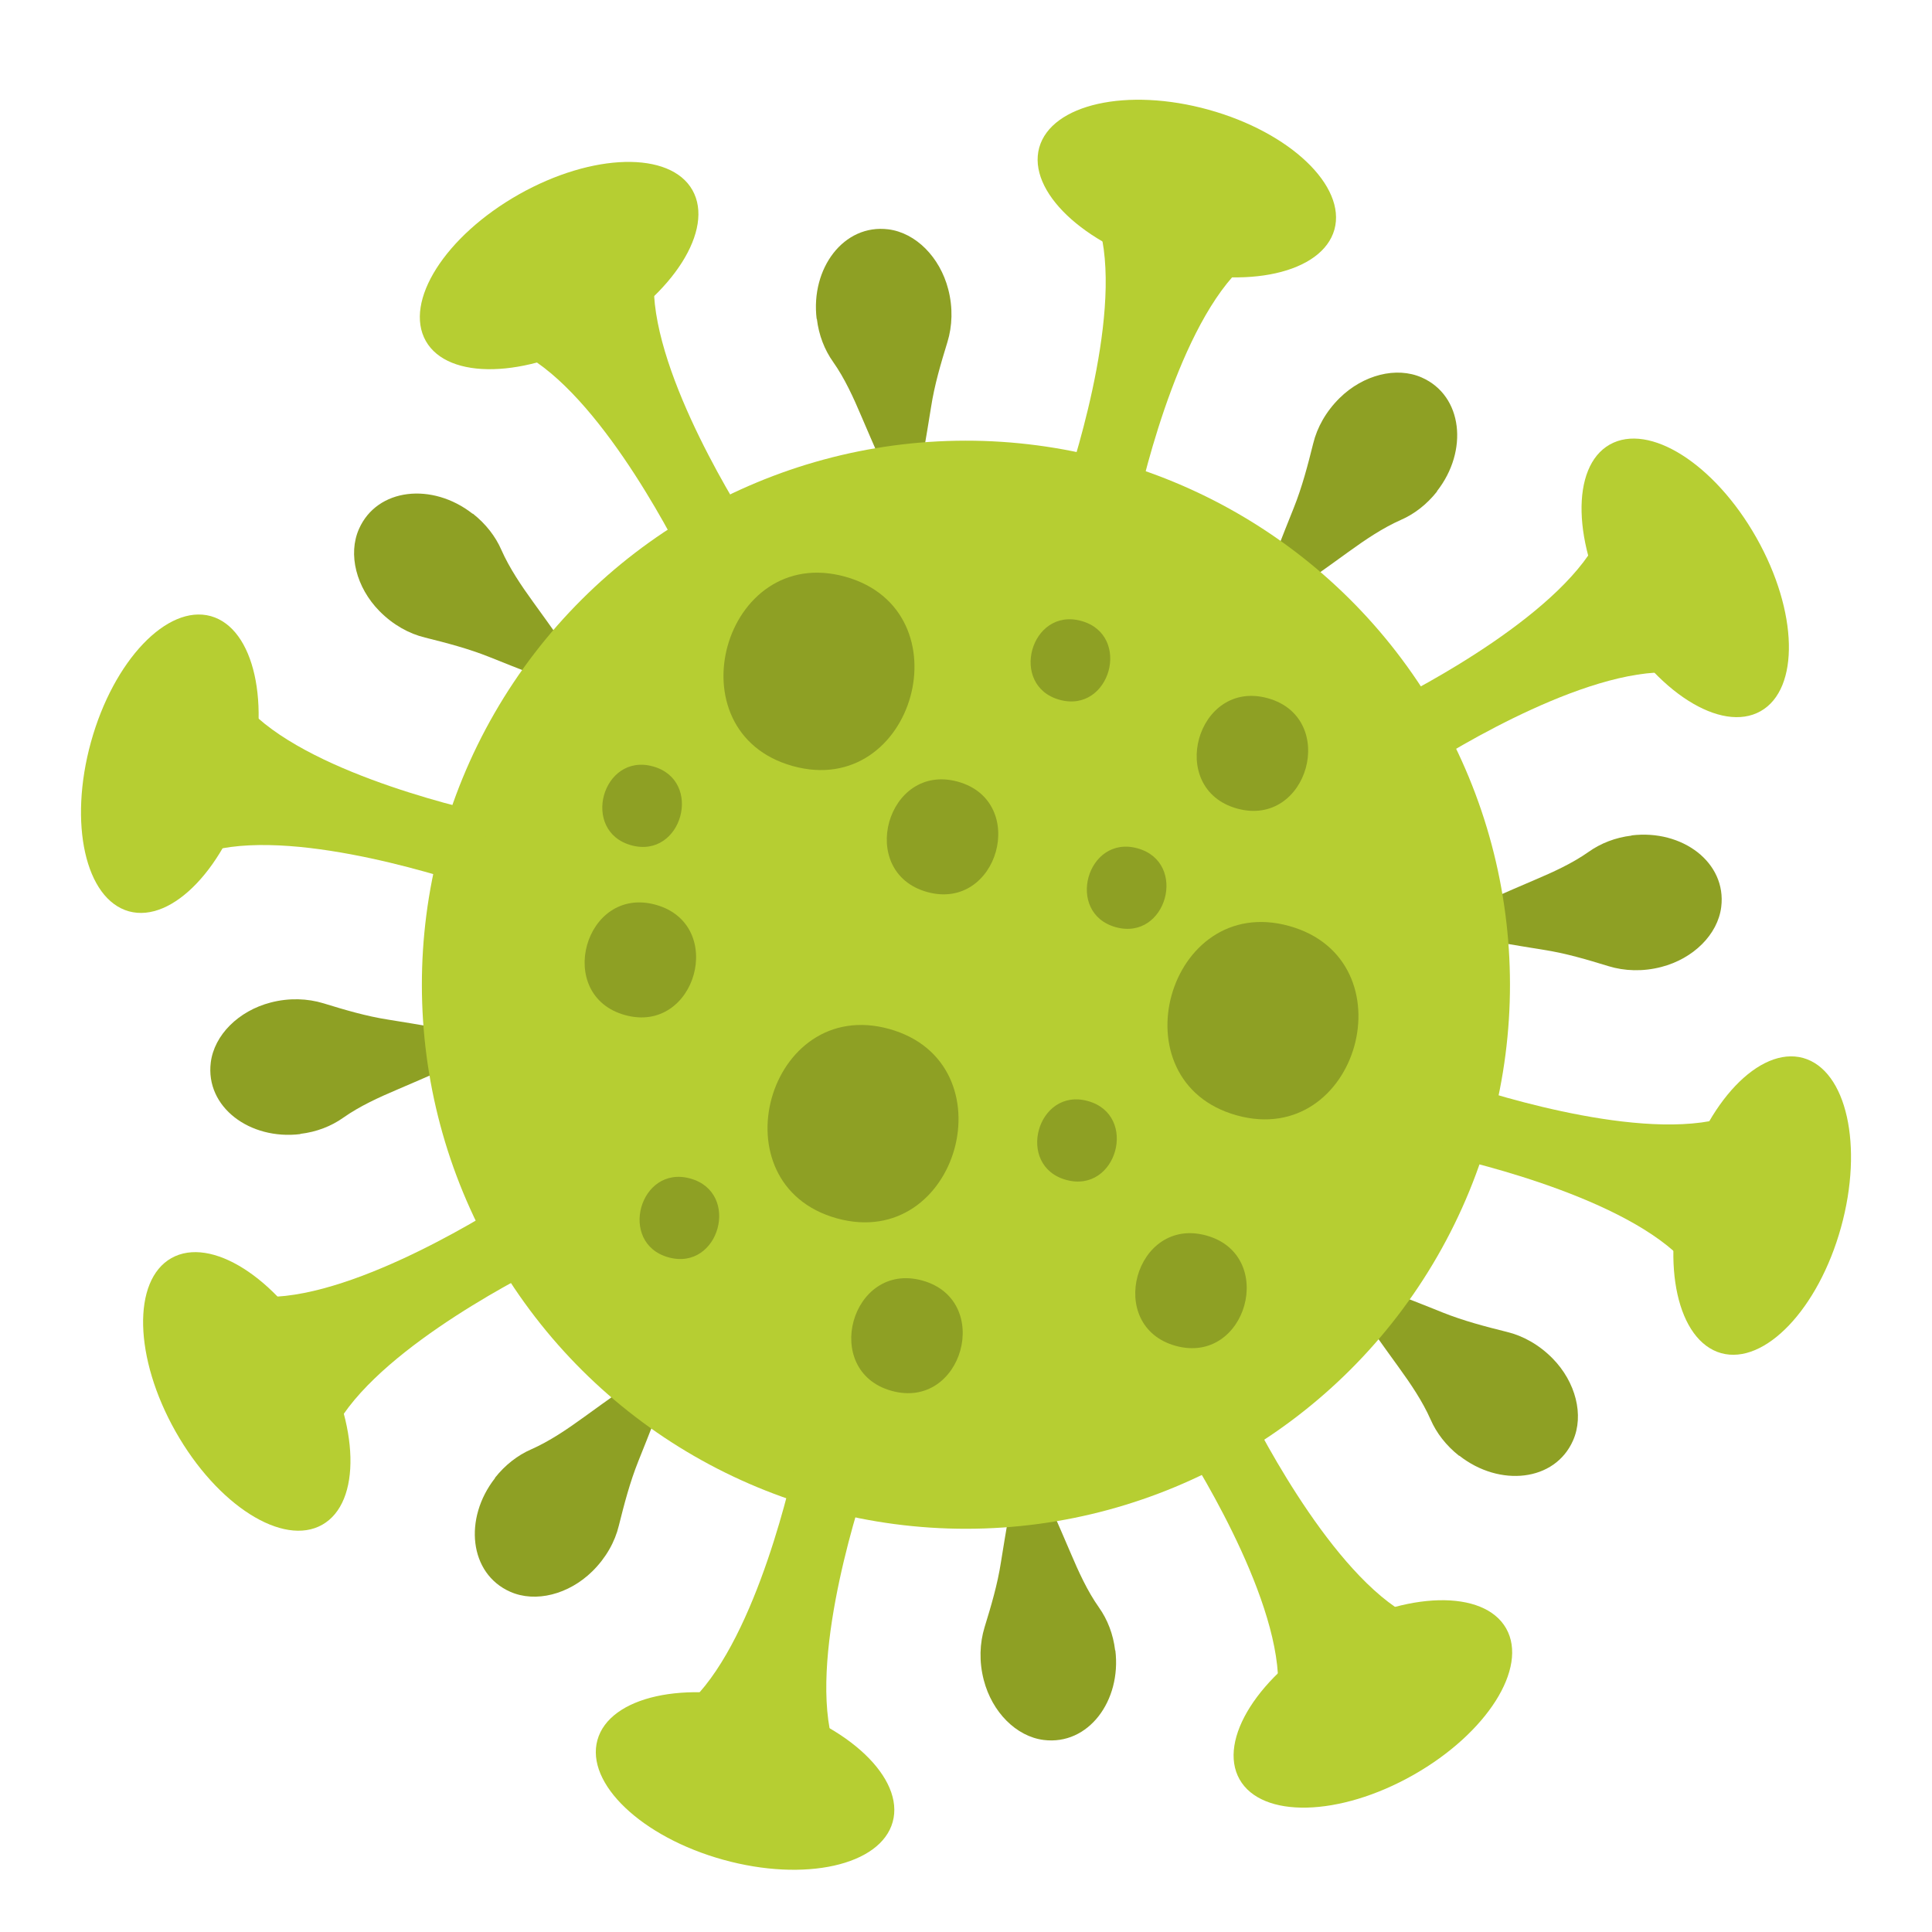 <?xml version="1.0" encoding="UTF-8"?>
<svg id="Layer_2" data-name="Layer 2" xmlns="http://www.w3.org/2000/svg" viewBox="0 0 100 100">
  <defs>
    <style>
      .cls-1 {
        fill: #8ea024;
      }

      .cls-2 {
        fill: #b6ce32;
      }
    </style>
  </defs>
  <g>
    <g>
      <g>
        <g>
          <path class="cls-1" d="M74.38,25.42c1.63-2.08,1.34-4.94-.79-5.88-1.31-.58-3.03-.14-4.25,1.06-.71.7-1.17,1.53-1.37,2.36-.28,1.12-.57,2.24-1.01,3.34-1.19,2.95-2.25,5.84-2.25,5.84,0,0,2.52-1.71,5.08-3.57.87-.63,1.77-1.24,2.72-1.66.69-.3,1.34-.8,1.87-1.47Z"/>
          <path class="cls-1" d="M25.62,76.51c-1.63,2.08-1.34,4.94.79,5.88,1.31.58,3.03.14,4.25-1.06.71-.7,1.17-1.53,1.37-2.36.28-1.12.57-2.24,1.01-3.34,1.19-2.95,2.25-5.84,2.25-5.84,0,0-2.52,1.71-5.08,3.57-.87.63-1.77,1.24-2.72,1.66-.69.3-1.34.8-1.87,1.47Z"/>
        </g>
        <g>
          <path class="cls-1" d="M75.54,75.35c2.08,1.63,4.94,1.34,5.88-.79.58-1.31.14-3.03-1.06-4.25-.7-.71-1.53-1.17-2.36-1.37-1.12-.28-2.24-.57-3.34-1.01-2.95-1.19-5.84-2.25-5.84-2.25,0,0,1.71,2.52,3.57,5.08.63.87,1.24,1.77,1.66,2.72.3.69.8,1.34,1.47,1.87Z"/>
          <path class="cls-1" d="M24.46,26.59c-2.08-1.63-4.94-1.34-5.88.79-.58,1.31-.14,3.03,1.06,4.25.7.71,1.53,1.17,2.36,1.37,1.12.28,2.24.57,3.34,1.01,2.95,1.19,5.84,2.25,5.84,2.25,0,0-1.71-2.52-3.57-5.08-.63-.87-1.24-1.77-1.66-2.72-.3-.69-.8-1.34-1.47-1.87Z"/>
        </g>
      </g>
      <g>
        <g>
          <path class="cls-1" d="M42.27,16.51c-.32-2.62,1.4-4.93,3.71-4.64,1.42.18,2.67,1.44,3.1,3.1.25.96.21,1.91-.04,2.73-.34,1.11-.67,2.21-.85,3.38-.5,3.14-1.08,6.16-1.08,6.16,0,0-1.28-2.77-2.52-5.68-.42-.99-.87-1.98-1.47-2.83-.44-.62-.74-1.38-.84-2.23Z"/>
          <path class="cls-1" d="M57.73,85.42c.32,2.62-1.4,4.93-3.71,4.64-1.42-.18-2.67-1.44-3.1-3.1-.25-.96-.21-1.91.04-2.73.34-1.11.67-2.21.85-3.38.5-3.14,1.08-6.16,1.08-6.16,0,0,1.28,2.77,2.52,5.68.42.99.87,1.98,1.47,2.83.44.62.74,1.38.84,2.23Z"/>
        </g>
        <g>
          <path class="cls-1" d="M15.55,58.7c-2.62.32-4.93-1.4-4.64-3.71.18-1.42,1.44-2.67,3.1-3.1.96-.25,1.91-.21,2.73.04,1.11.34,2.21.67,3.38.85,3.14.5,6.16,1.08,6.16,1.08,0,0-2.77,1.28-5.68,2.52-.99.42-1.98.87-2.83,1.47-.62.44-1.38.74-2.23.84Z"/>
          <path class="cls-1" d="M84.45,43.24c2.62-.32,4.93,1.4,4.64,3.71-.18,1.42-1.44,2.67-3.1,3.1-.96.25-1.91.21-2.73-.04-1.11-.34-2.21-.67-3.38-.85-3.14-.5-6.16-1.08-6.16-1.08,0,0,2.77-1.28,5.68-2.52.99-.42,1.98-.87,2.83-1.47.62-.44,1.38-.74,2.22-.84Z"/>
        </g>
      </g>
    </g>
    <circle class="cls-2" cx="50" cy="50.97" r="28.16" transform="translate(-18.81 31.9) rotate(-30.06)"/>
    <g>
      <g>
        <g>
          <g>
            <path class="cls-2" d="M64.75,13.43l-4.02-1.12-4.02-1.12c1.61,4.13-.96,12.28-1.61,14.23l1.85.51,1.85.51c.44-2.01,2.44-10.31,5.95-13.02Z"/>
            <path class="cls-2" d="M69.07,11.88c-.63,2.25-4.55,3.13-8.77,1.96-4.22-1.17-7.13-3.95-6.51-6.2.63-2.25,4.55-3.13,8.77-1.96,4.22,1.17,7.13,3.95,6.51,6.2Z"/>
          </g>
          <g>
            <path class="cls-2" d="M35.25,88.5l4.02,1.12,4.02,1.12c-1.61-4.13.96-12.28,1.61-14.23l-1.85-.51-1.85-.51c-.44,2.01-2.44,10.31-5.95,13.02Z"/>
            <ellipse class="cls-2" cx="38.56" cy="92.18" rx="4.23" ry="7.93" transform="translate(-60.57 104.69) rotate(-74.49)"/>
          </g>
        </g>
        <g>
          <g>
            <path class="cls-2" d="M87.54,65.72l1.12-4.02,1.12-4.02c-4.13,1.61-12.28-.96-14.23-1.61l-.51,1.85-.51,1.85c2.01.44,10.31,2.44,13.02,5.95Z"/>
            <path class="cls-2" d="M89.09,70.04c-2.25-.63-3.13-4.55-1.96-8.77,1.17-4.22,3.95-7.13,6.2-6.51,2.25.63,3.13,4.55,1.96,8.77s-3.95,7.13-6.2,6.51Z"/>
          </g>
          <g>
            <path class="cls-2" d="M12.46,36.22l-1.12,4.02-1.12,4.02c4.13-1.61,12.28.96,14.23,1.61l.51-1.85.51-1.85c-2.01-.44-10.31-2.44-13.02-5.95Z"/>
            <path class="cls-2" d="M10.91,31.89c2.25.63,3.13,4.55,1.96,8.77-1.17,4.22-3.95,7.13-6.2,6.51-2.25-.63-3.13-4.55-1.96-8.77,1.17-4.22,3.95-7.13,6.2-6.51Z"/>
          </g>
        </g>
      </g>
      <g>
        <g>
          <g>
            <path class="cls-2" d="M86.97,34.85l-2.05-3.63-2.05-3.63c-1.79,4.06-9.36,8.01-11.2,8.92l.95,1.67.95,1.67c1.73-1.11,9.02-5.57,13.42-5Z"/>
            <path class="cls-2" d="M91.13,36.81c-2.04,1.15-5.43-1-7.59-4.82-2.15-3.81-2.25-7.83-.22-8.98,2.04-1.15,5.43,1,7.59,4.82s2.25,7.83.22,8.98Z"/>
          </g>
          <g>
            <path class="cls-2" d="M13.03,67.08l2.05,3.63,2.05,3.63c1.79-4.06,9.36-8.01,11.2-8.92l-.95-1.67-.95-1.67c-1.73,1.11-9.02,5.57-13.42,5Z"/>
            <path class="cls-2" d="M8.87,65.12c2.04-1.15,5.43,1,7.59,4.82,2.15,3.81,2.25,7.83.22,8.98-2.03,1.15-5.43-1-7.59-4.82s-2.25-7.83-.22-8.98Z"/>
          </g>
        </g>
        <g>
          <g>
            <path class="cls-2" d="M66.11,87.94l3.63-2.05,3.63-2.05c-4.06-1.79-8.01-9.36-8.92-11.2l-1.67.95-1.67.95c1.11,1.73,5.57,9.02,5,13.42Z"/>
            <path class="cls-2" d="M64.16,92.1c-1.15-2.04,1-5.43,4.82-7.59s7.83-2.25,8.98-.22c1.15,2.04-1,5.43-4.82,7.59s-7.83,2.25-8.98.22Z"/>
          </g>
          <g>
            <path class="cls-2" d="M33.89,14l-3.63,2.05-3.63,2.05c4.06,1.79,8.01,9.36,8.92,11.2l1.67-.95,1.67-.95c-1.11-1.73-5.57-9.02-5-13.42Z"/>
            <path class="cls-2" d="M35.84,9.84c1.15,2.04-1,5.43-4.82,7.59-3.81,2.15-7.83,2.25-8.98.22-1.15-2.04,1-5.43,4.82-7.59,3.81-2.15,7.83-2.25,8.98-.22Z"/>
          </g>
        </g>
      </g>
    </g>
  </g>
  <g>
    <path class="cls-1" d="M43.75,29.85c-6.3-1.75-9.03,8.04-2.72,9.8,6.3,1.75,9.03-8.04,2.72-9.8Z"/>
    <path class="cls-1" d="M66.73,47.93c-6.3-1.75-9.03,8.04-2.72,9.8,6.3,1.75,9.03-8.04,2.72-9.8Z"/>
    <path class="cls-1" d="M46.03,53.26c-6.3-1.75-9.03,8.04-2.72,9.8,6.3,1.75,9.03-8.04,2.72-9.8Z"/>
    <path class="cls-1" d="M35.73,61c-2.63-.73-3.76,3.35-1.13,4.08,2.63.73,3.76-3.35,1.13-4.08Z"/>
    <path class="cls-1" d="M58.88,43.91c-2.63-.73-3.76,3.35-1.13,4.08,2.63.73,3.76-3.35,1.13-4.08Z"/>
    <path class="cls-1" d="M33.8,39.67c-2.63-.73-3.76,3.35-1.13,4.08,2.63.73,3.76-3.35,1.13-4.08Z"/>
    <path class="cls-1" d="M55.97,32.14c-2.63-.73-3.76,3.35-1.13,4.08,2.63.73,3.76-3.35,1.13-4.08Z"/>
    <path class="cls-1" d="M56.31,56.99c-2.63-.73-3.76,3.35-1.13,4.08,2.63.73,3.76-3.35,1.13-4.08Z"/>
    <path class="cls-1" d="M62.44,63.95c-3.68-1.02-5.27,4.69-1.59,5.71,3.68,1.02,5.27-4.69,1.59-5.71Z"/>
    <path class="cls-1" d="M65.62,36.14c-3.68-1.02-5.27,4.69-1.59,5.71,3.68,1.02,5.27-4.69,1.59-5.71Z"/>
    <path class="cls-1" d="M33.94,46.83c-3.68-1.02-5.27,4.69-1.59,5.71,3.68,1.02,5.27-4.69,1.59-5.71Z"/>
    <path class="cls-1" d="M49.58,40.46c-3.68-1.02-5.27,4.69-1.59,5.71,3.68,1.02,5.27-4.69,1.59-5.71Z"/>
    <path class="cls-1" d="M47.74,66.28c-3.68-1.02-5.27,4.69-1.59,5.71,3.68,1.02,5.27-4.69,1.59-5.71Z"/>
  </g>
</svg>